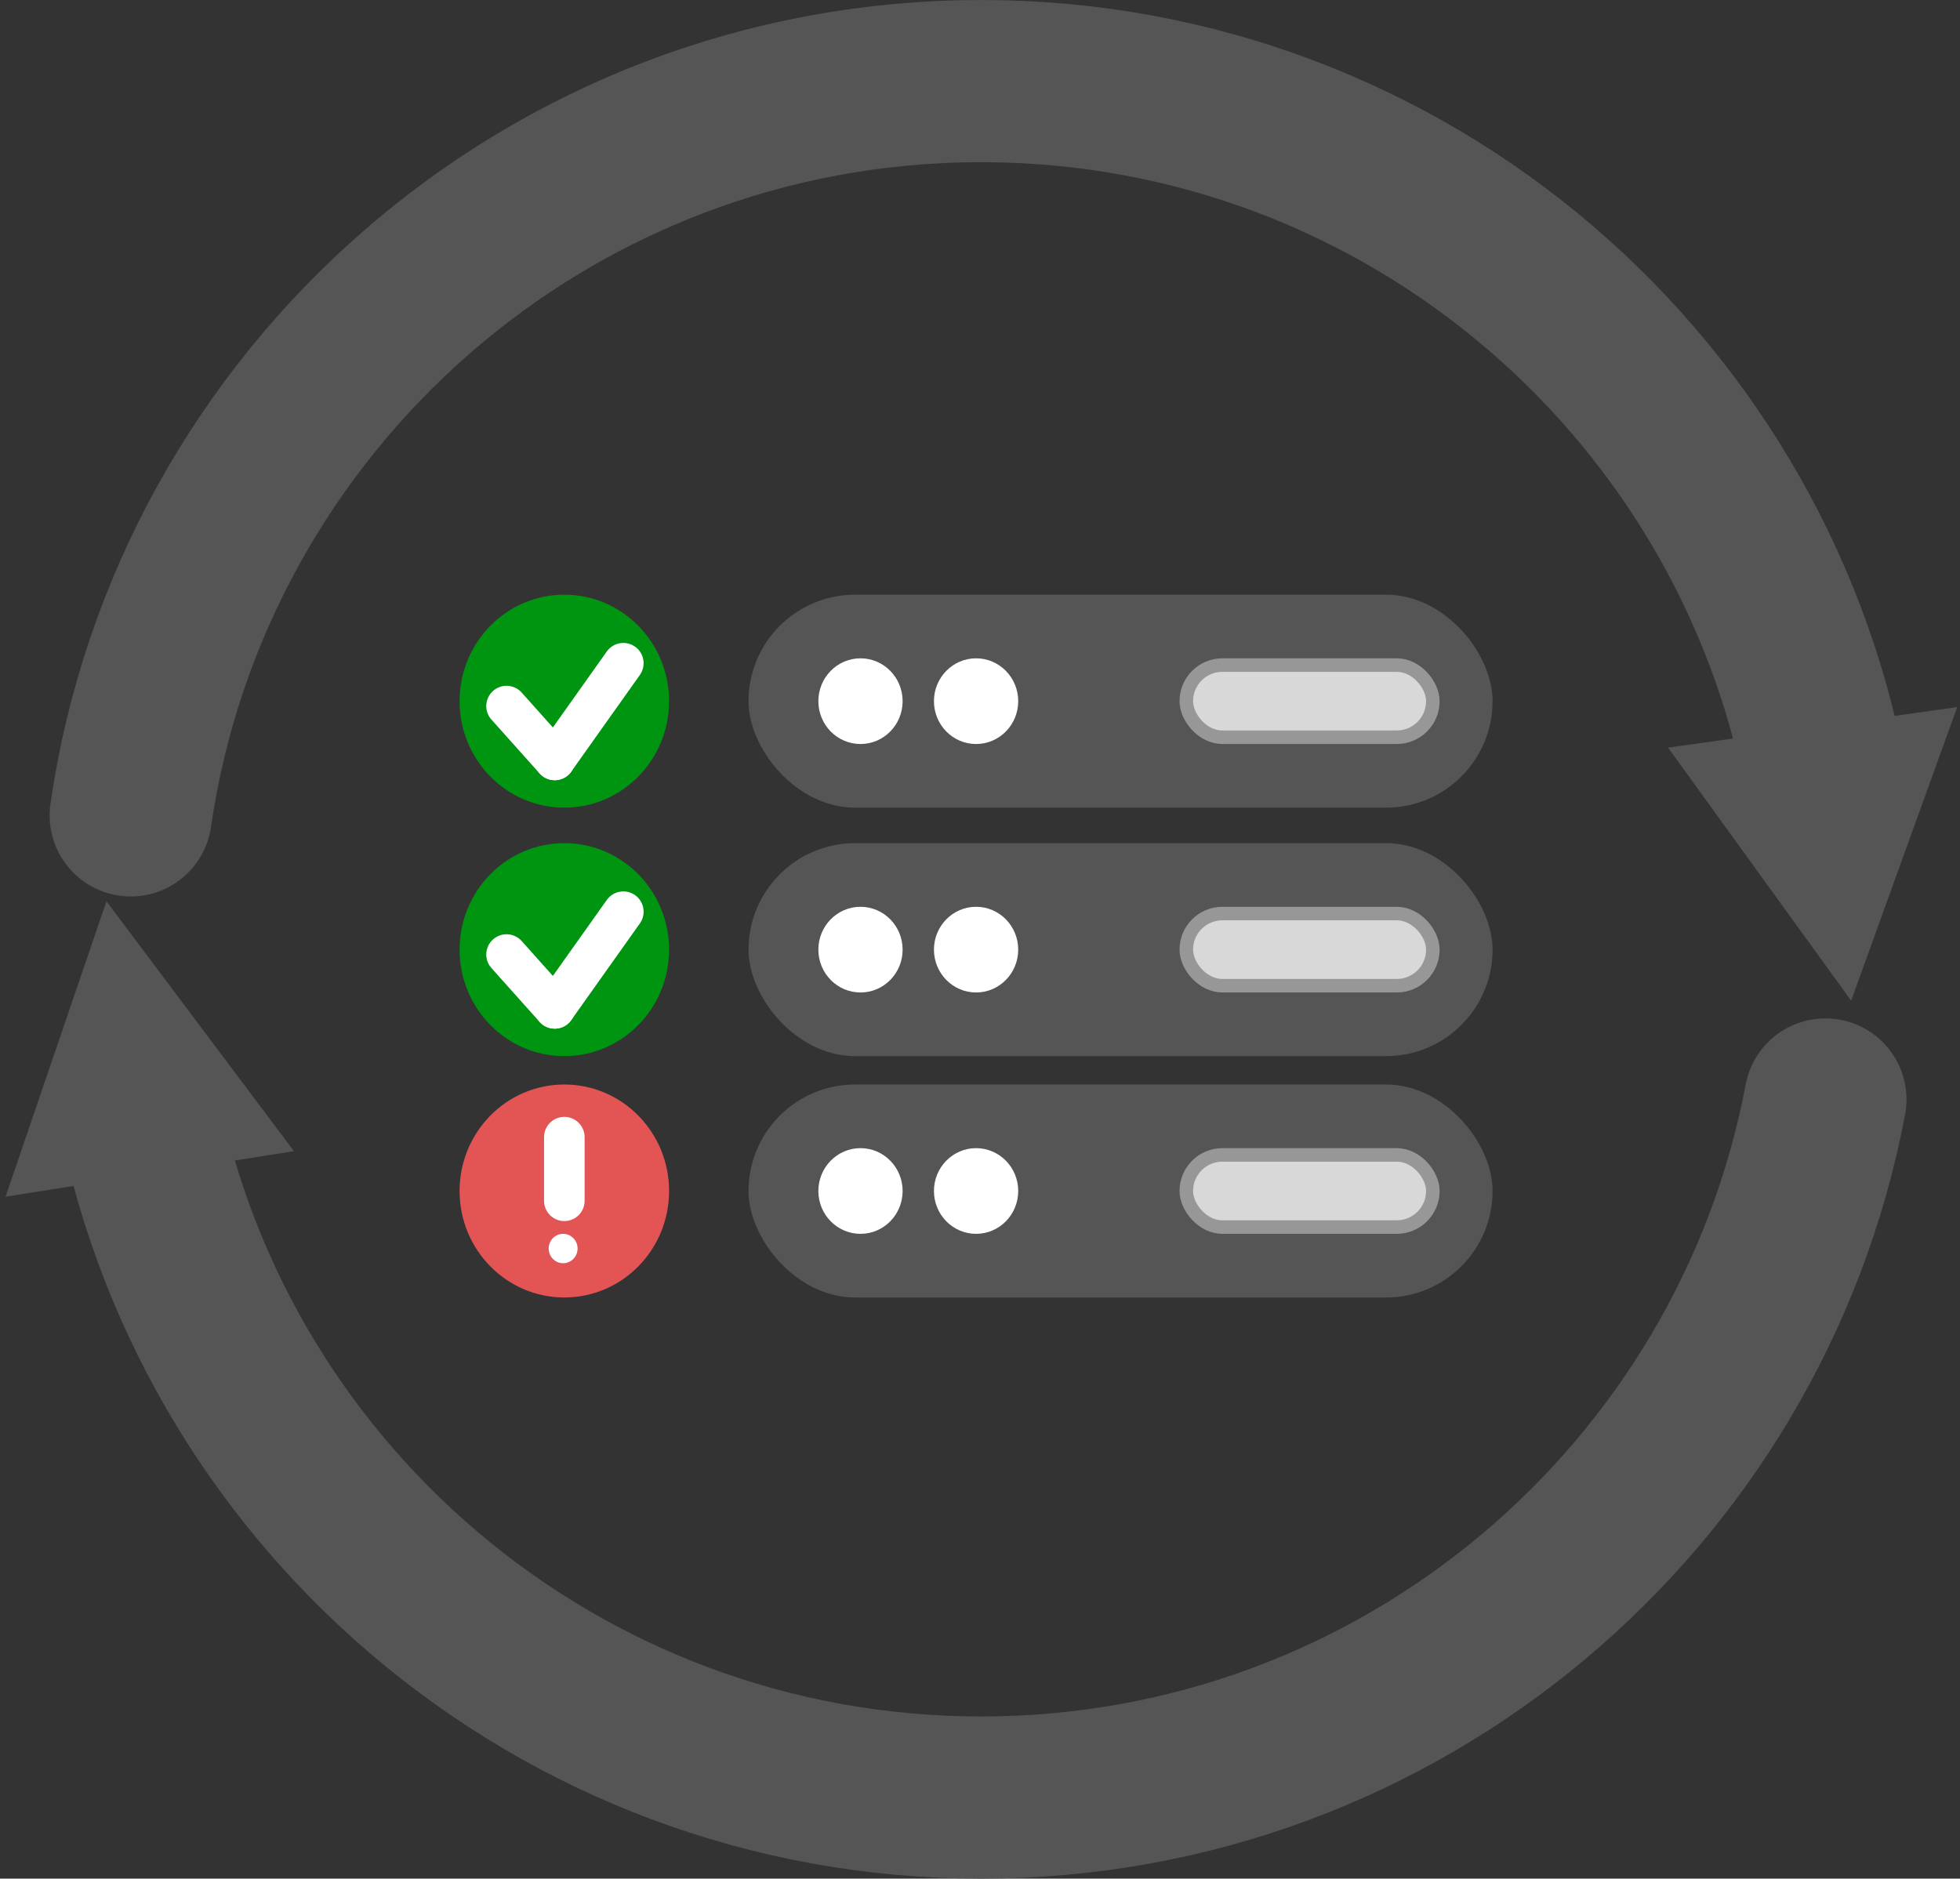 <?xml version="1.0" encoding="UTF-8" standalone="no"?>
<svg
   xmlns:dc="http://purl.org/dc/elements/1.1/"
   xmlns:cc="http://creativecommons.org/ns#"
   xmlns:rdf="http://www.w3.org/1999/02/22-rdf-syntax-ns#"
   xmlns:svg="http://www.w3.org/2000/svg"
   xmlns="http://www.w3.org/2000/svg"
   id="svg64"
   version="1.1"
   viewBox="0 0 145 139"
   height="139px"
   width="145px">
  <rect x="0" y="0" width="145" height="139" fill="#333333" stroke="none"/>
  <defs
     id="defs68" />
  <title
     id="title2">Artboard</title>
  <g
     fill-rule="evenodd"
     fill="none"
     stroke-width="1"
     stroke="none"
     id="Page-1">
    <g
       transform="translate(-23, -16)"
       id="Artboard">
      <g
         transform="translate(20, 22)"
         id="Group-8">
        <g
           transform="translate(37, 38)"
           id="Group-6">
          <g
             id="Group">
            <g
               transform="translate(21.376, 0)"
               id="server1">
              <rect
                 rx="7.879"
                 height="15.758"
                 width="55.044"
                 y="0"
                 x="0"
                 fill="#555555"
                 id="Rectangle" />
              <ellipse
                 ry="3.17"
                 rx="3.117"
                 cy="7.879"
                 cx="8.283"
                 fill="#FFFFFF"
                 id="Oval" />
              <ellipse
                 ry="3.17"
                 rx="3.117"
                 cy="7.879"
                 cx="16.834"
                 fill="#FFFFFF"
                 id="ellipse6" />
              <rect
                 rx="2.67"
                 height="5.339"
                 width="18.239"
                 y="5.209"
                 x="32.386"
                 fill="#D8D8D8"
                 stroke="#979797"
                 id="rect8" />
            </g>
            <g
               id="success1">
              <ellipse
                 ry="7.879"
                 rx="7.749"
                 cy="7.879"
                 cx="7.749"
                 fill="#009510"
                 id="ellipse11" />
              <g
                 stroke-width="3"
                 stroke-linecap="round"
                 stroke="#FFFFFF"
                 fill="#FFFFFF"
                 transform="translate(3.385, 5.071)"
                 id="Group-2">
                <line
                   id="Line"
                   y2="7.154"
                   x2="3.652"
                   y1="3.17"
                   x1="0.089" />
                <line
                   transform="translate(6.146, 3.622) scale(-1, 1) translate(-6.146, -3.622) "
                   id="line14"
                   y2="7.154"
                   x2="8.64"
                   y1="0"
                   x1="3.563" />
              </g>
            </g>
          </g>
          <g
             transform="translate(0, 18.384)"
             id="Group-3">
            <g
               id="success2">
              <ellipse
                 ry="7.879"
                 rx="7.749"
                 cy="7.879"
                 cx="7.749"
                 fill="#009510"
                 id="ellipse19" />
              <g
                 stroke-width="3"
                 stroke-linecap="round"
                 stroke="#FFFFFF"
                 fill="#FFFFFF"
                 transform="translate(3.385, 5.071)"
                 id="g25">
                <line
                   id="line21"
                   y2="7.154"
                   x2="3.652"
                   y1="3.17"
                   x1="0.089" />
                <line
                   transform="translate(6.146, 3.622) scale(-1, 1) translate(-6.146, -3.622) "
                   id="line23"
                   y2="7.154"
                   x2="8.64"
                   y1="0"
                   x1="3.563" />
              </g>
            </g>
            <g
               transform="translate(21.376, 0)"
               id="server2">
              <rect
                 rx="7.879"
                 height="15.758"
                 width="55.044"
                 y="0"
                 x="0"
                 fill="#555555"
                 id="rect28" />
              <ellipse
                 ry="3.17"
                 rx="3.117"
                 cy="7.879"
                 cx="8.283"
                 fill="#FFFFFF"
                 id="ellipse30" />
              <ellipse
                 ry="3.17"
                 rx="3.117"
                 cy="7.879"
                 cx="16.834"
                 fill="#FFFFFF"
                 id="ellipse32" />
              <rect
                 rx="2.67"
                 height="5.339"
                 width="18.239"
                 y="5.209"
                 x="32.386"
                 fill="#D8D8D8"
                 stroke="#979797"
                 id="rect34" />
            </g>
          </g>
          <g
             transform="translate(0, 36.242)"
             id="Group-5">
            <g
               id="warning">
              <ellipse
                 ry="7.879"
                 rx="7.749"
                 cy="7.879"
                 cx="7.749"
                 fill="#E35555"
                 id="ellipse38" />
              <g
                 transform="translate(6.591, 3.804)"
                 id="Group-4">
                <line
                   stroke-linecap="round"
                   stroke-width="3"
                   stroke="#FFFFFF"
                   id="Line-2"
                   y2="4.8"
                   x2="1.158"
                   y1="0.091"
                   x1="1.158" />
                <ellipse
                   ry="1.087"
                   rx="1.069"
                   cy="8.332"
                   cx="1.069"
                   fill="#FFFFFF"
                   id="ellipse41" />
              </g>
            </g>
            <g
               transform="translate(21.376, 0)"
               id="server3">
              <rect
                 rx="7.879"
                 height="15.758"
                 width="55.044"
                 y="0"
                 x="0"
                 fill="#555555"
                 id="rect45" />
              <ellipse
                 ry="3.17"
                 rx="3.117"
                 cy="7.879"
                 cx="8.283"
                 fill="#FFFFFF"
                 id="ellipse47" />
              <ellipse
                 ry="3.17"
                 rx="3.117"
                 cy="7.879"
                 cx="16.834"
                 fill="#FFFFFF"
                 id="ellipse49" />
              <rect
                 rx="2.67"
                 height="5.339"
                 width="18.239"
                 y="5.209"
                 x="32.386"
                 fill="#D8D8D8"
                 stroke="#979797"
                 id="rect51" />
            </g>
          </g>
        </g>
        <g
           transform="translate(75.5, 63.5) rotate(-90) translate(-75.5, -63.5) translate(12, -12)"
           id="Group-7">
          <path
             stroke-linecap="round"
             stroke-width="12"
             stroke="#555555"
             id="Shape"
             d="M52.631,12.941 C22.739,18.102 0,44.183 0,75.58 C0,106.633 22.243,132.485 51.65,138.042 M73.715,138.329 C103.928,133.438 127,107.206 127,75.58 C127,43.591 103.395,17.12 72.671,12.671" />
          <polygon
             points="56.218 2.267 67.027 22.698 45.427 22.688"
             transform="translate(56.227, 12.482) rotate(81) translate(-56.227, -12.482) "
             fill="#555555"
             id="Triangle" />
          <polygon
             points="69.08 128.303 79.872 148.724 58.271 148.733"
             transform="translate(69.072, 138.518) scale(-1, 1) rotate(98) translate(-69.072, -138.518) "
             fill="#555555"
             id="polygon58" />
        </g>
      </g>
    </g>
  </g>
</svg>
